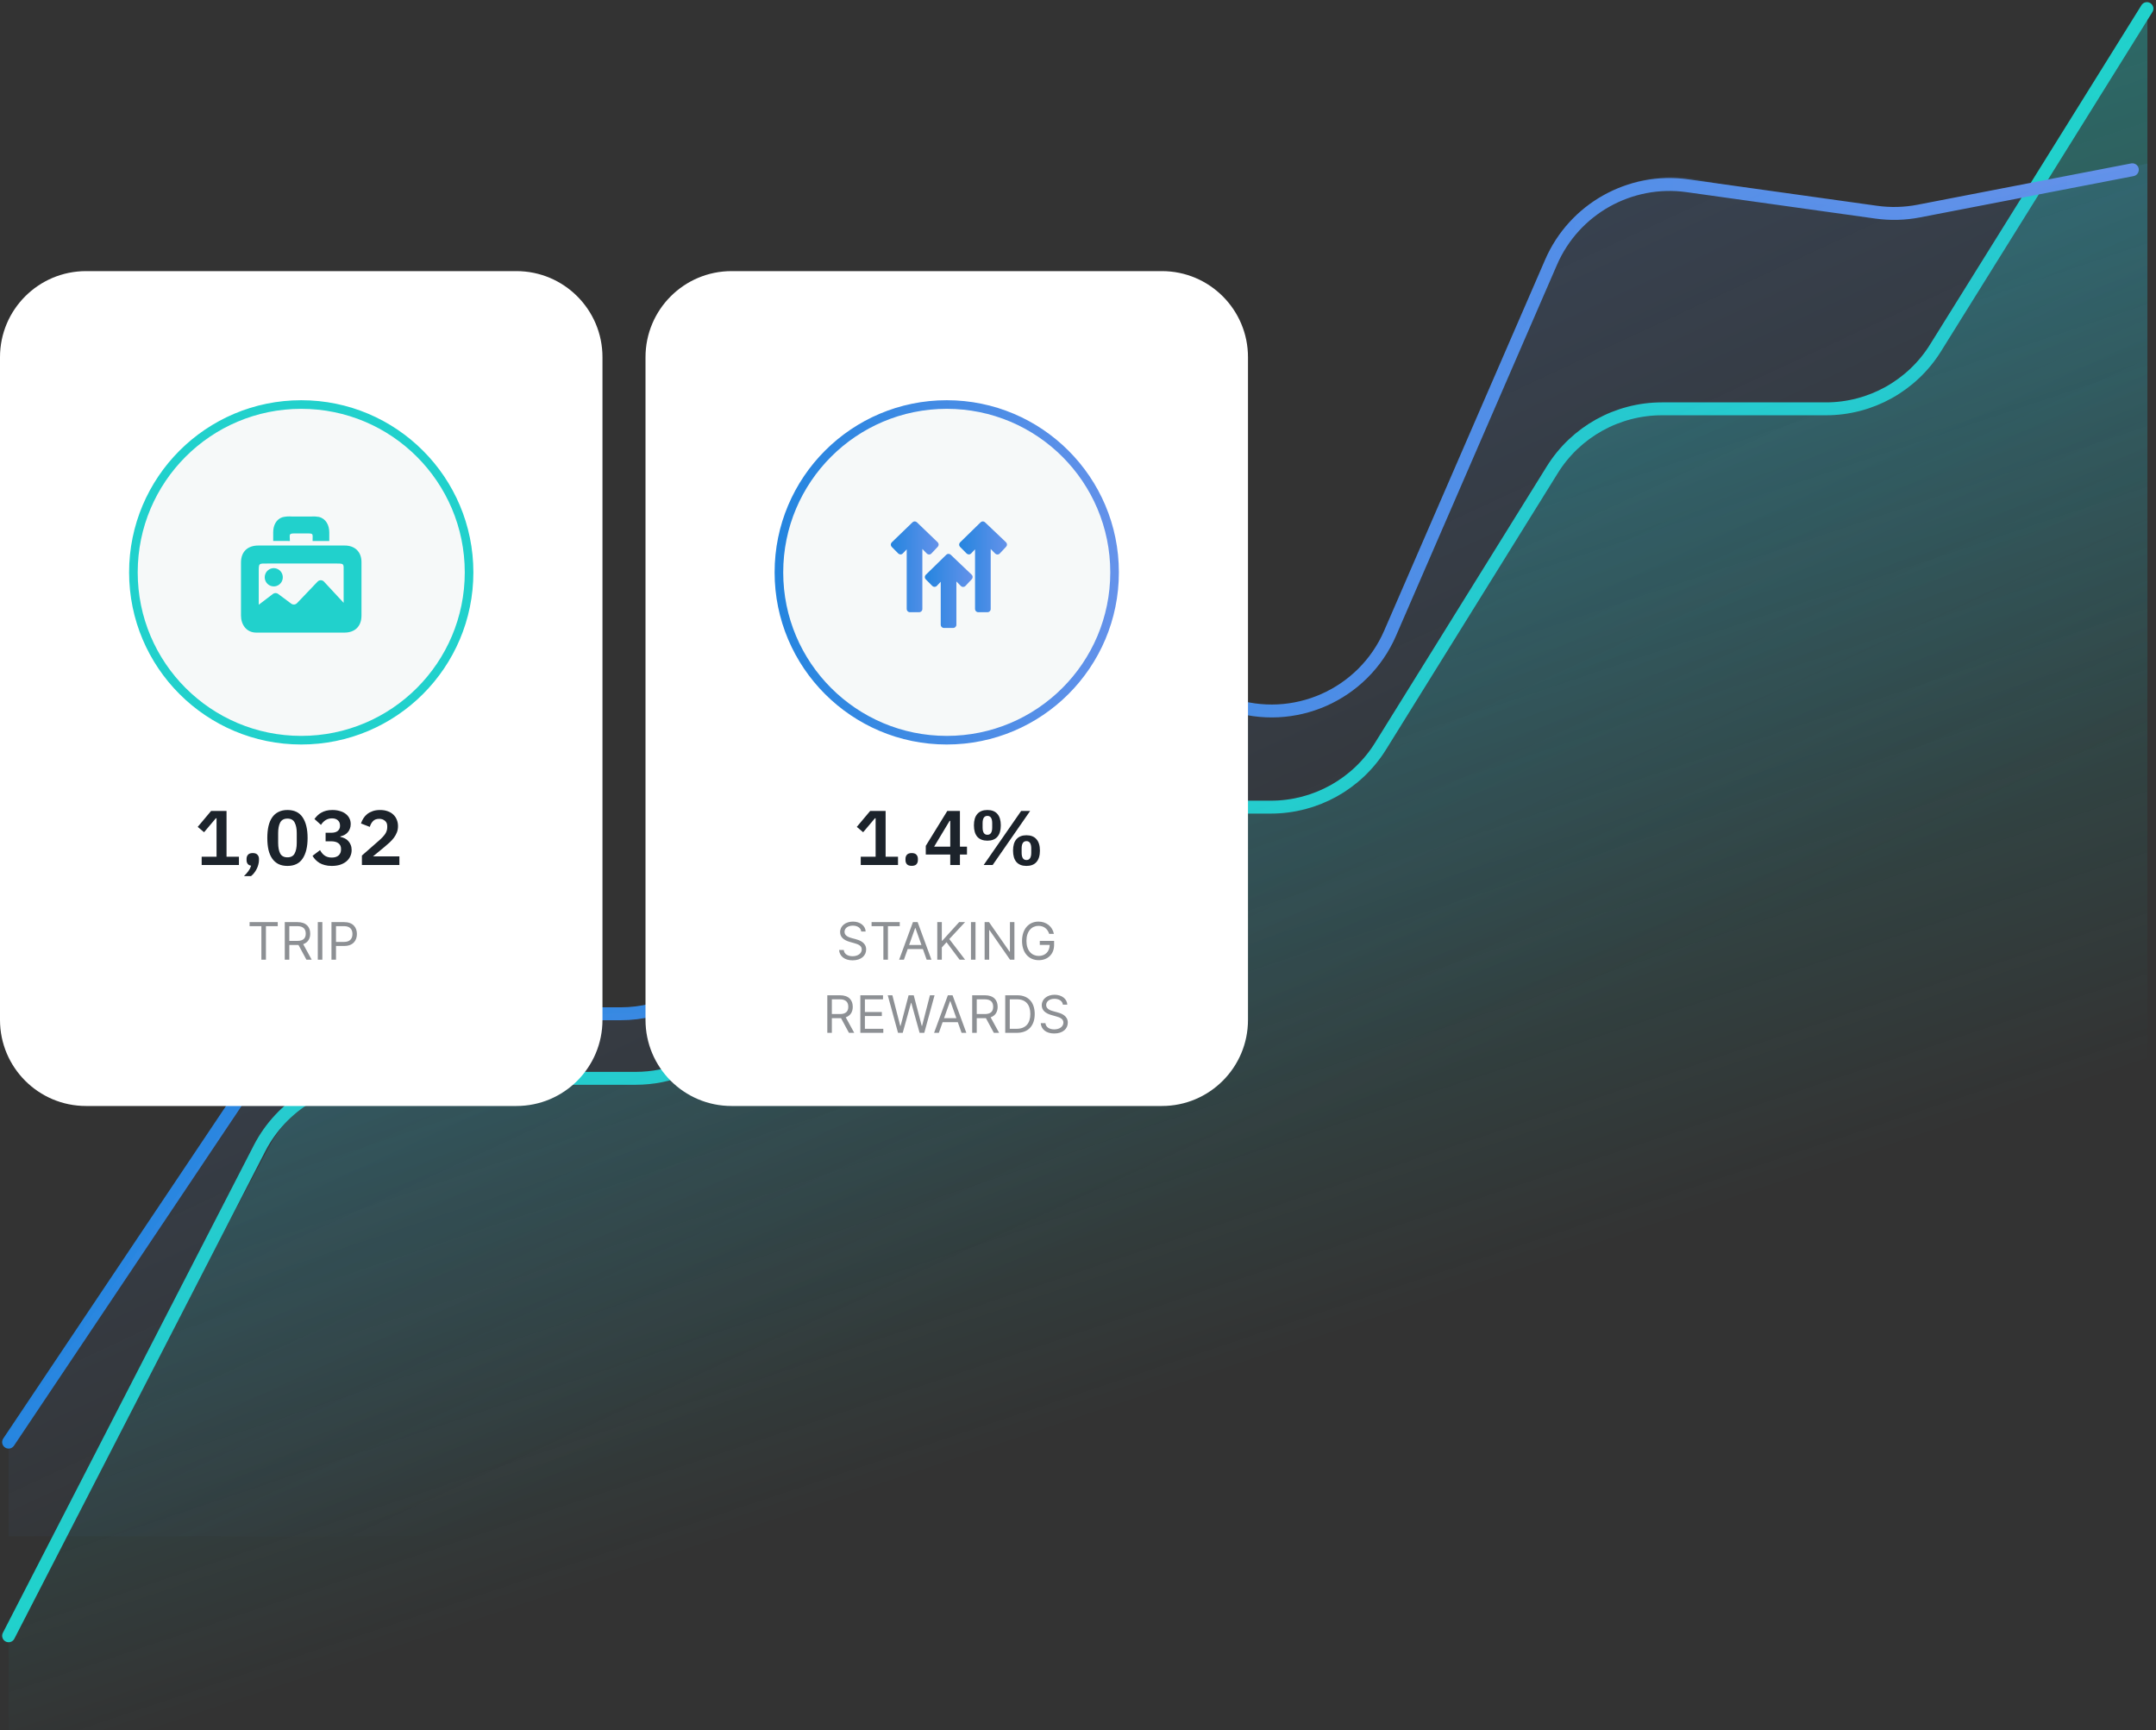 <svg width="501" height="402" viewBox="0 0 501 402" fill="none" xmlns="http://www.w3.org/2000/svg">
<rect x="0" y="0" width="501" height="402" fill="#333333" stroke="none"/>
<path d="M2 380.109L60.301 266.842C65.444 256.851 75.738 250.572 86.975 250.572H147.708C155.56 250.572 163.099 247.493 168.707 241.997L215.504 196.129C221.112 190.632 228.651 187.554 236.504 187.554H295.321C305.693 187.554 315.329 182.197 320.803 173.387L360.709 109.166C366.183 100.357 375.818 95 386.19 95H424.295C434.654 95 444.279 89.656 449.757 80.864L498.894 2" stroke="#21D1CC" stroke-width="3" stroke-linecap="round" stroke-linejoin="round"/>
<path opacity="0.5" d="M62.533 266.468L2 380.109V402H499V1L450.285 80.215C444.826 89.092 435.151 94.5 424.73 94.5H387.926C377.692 94.5 368.164 99.717 362.651 108.339L320.849 173.715C315.336 182.337 305.808 187.554 295.574 187.554H237.982C230.077 187.554 222.491 190.674 216.874 196.236L170.769 241.889C165.151 247.452 157.565 250.572 149.66 250.572H89.011C77.926 250.572 67.744 256.685 62.533 266.468Z" fill="url(#paint0_linear)"/>
<path d="M2 335.109L59.764 248.875C65.334 240.561 74.682 235.571 84.689 235.571H144.226C154.078 235.571 163.302 230.734 168.904 222.629L211.347 161.225C218.982 150.18 233.026 145.552 245.731 149.896L285.796 163.594C300.595 168.654 316.798 161.496 323.023 147.148L360.429 60.932C365.796 48.563 378.756 41.293 392.109 43.163L436.001 49.307C439.278 49.765 442.608 49.679 445.856 49.05L495.5 39.449" stroke="url(#paint1_linear)" stroke-width="3" stroke-linecap="round" stroke-linejoin="round"/>
<path opacity="0.3" d="M62.033 248.233L2 333V357H499V38L447.692 49.6C443.609 50.523 439.379 50.582 435.272 49.772L394.254 41.684C380.394 38.951 366.504 46.259 360.906 59.23L322.884 147.335C316.724 161.608 300.681 168.811 285.921 163.931L246.911 151.032C234.296 146.861 220.44 151.485 212.858 162.395L170.951 222.693C165.344 230.761 156.141 235.572 146.316 235.572H86.515C76.784 235.572 67.657 240.292 62.033 248.233Z" fill="url(#paint2_linear)"/>
<path d="M150 83C150 71.954 158.954 63 170 63H270C281.046 63 290 71.954 290 83V237C290 248.046 281.046 257 270 257H170C158.954 257 150 248.046 150 237V83Z" fill="white"/>
<circle cx="220" cy="133" r="39" fill="#F6F9F9" stroke="url(#paint3_linear)" stroke-width="2"/>
<g clip-path="url(#clip0)">
<path d="M233.769 126.003L228.886 121.36C228.598 121.089 228.147 121.094 227.866 121.373L223.098 126.034C222.96 126.171 222.881 126.358 222.88 126.553C222.879 126.748 222.955 126.935 223.092 127.074L224.616 128.615C224.756 128.757 224.949 128.834 225.148 128.833C225.348 128.831 225.538 128.747 225.675 128.602L226.577 127.642V141.522C226.577 141.928 226.906 142.257 227.312 142.257H229.479C229.885 142.257 230.214 141.928 230.214 141.522V127.569L231.254 128.631C231.395 128.774 231.585 128.854 231.787 128.852C231.987 128.85 232.178 128.766 232.315 128.62L233.8 127.042C233.934 126.9 234.006 126.711 234 126.516C233.994 126.321 233.911 126.136 233.769 126.003Z" fill="url(#paint4_linear)"/>
<path d="M217.889 126.003L213.059 121.36C212.771 121.089 212.32 121.094 212.038 121.373L207.218 126.034C207.08 126.171 207.001 126.358 207 126.553C206.999 126.748 207.075 126.935 207.212 127.074L208.736 128.615C208.876 128.757 209.067 128.834 209.268 128.833C209.468 128.831 209.658 128.747 209.795 128.601L210.697 127.642V141.522C210.697 141.928 211.026 142.257 211.432 142.257H213.599C214.005 142.257 214.334 141.928 214.334 141.522V127.569L215.374 128.631C215.515 128.774 215.709 128.853 215.907 128.852C216.107 128.85 216.298 128.766 216.435 128.62L217.92 127.042C218.054 126.9 218.126 126.711 218.12 126.516C218.114 126.321 218.031 126.136 217.889 126.003Z" fill="url(#paint5_linear)"/>
<path d="M225.794 133.542L220.912 128.899C220.623 128.628 220.172 128.633 219.891 128.911L215.124 133.573C214.985 133.71 214.907 133.897 214.905 134.092C214.904 134.287 214.981 134.474 215.118 134.613L216.641 136.154C216.78 136.294 216.968 136.372 217.164 136.372C217.167 136.372 217.17 136.372 217.173 136.372C217.373 136.37 217.563 136.286 217.7 136.14L218.602 135.181V145.179C218.602 145.586 218.931 145.915 219.337 145.915H221.504C221.91 145.915 222.24 145.586 222.24 145.179V135.108L223.28 136.17C223.42 136.313 223.612 136.393 223.812 136.391C224.013 136.389 224.203 136.305 224.341 136.159L225.826 134.581C225.959 134.439 226.031 134.25 226.025 134.055C226.019 133.86 225.936 133.675 225.794 133.542Z" fill="url(#paint6_linear)"/>
</g>
<path d="M200.016 201V199.074H203.472V190.146H203.31L200.574 193.386L199.098 192.144L202.212 188.436H205.794V199.074H208.674V201H200.016ZM211.853 201.198C211.361 201.198 210.995 201.078 210.755 200.838C210.527 200.586 210.413 200.268 210.413 199.884V199.56C210.413 199.176 210.527 198.858 210.755 198.606C210.995 198.354 211.361 198.228 211.853 198.228C212.357 198.228 212.723 198.354 212.951 198.606C213.179 198.858 213.293 199.176 213.293 199.56V199.884C213.293 200.268 213.179 200.586 212.951 200.838C212.723 201.078 212.357 201.198 211.853 201.198ZM220.814 201V198.57H215.126V196.554L220.13 188.436H223.064V196.734H224.702V198.57H223.064V201H220.814ZM217.07 196.734H220.814V190.74H220.67L217.07 196.734ZM228.583 201L237.295 188.436H239.383L230.671 201H228.583ZM229.447 195.348C228.427 195.348 227.647 195.048 227.107 194.448C226.579 193.836 226.315 192.948 226.315 191.784C226.315 190.62 226.579 189.738 227.107 189.138C227.647 188.526 228.427 188.22 229.447 188.22C230.467 188.22 231.241 188.526 231.769 189.138C232.297 189.738 232.561 190.62 232.561 191.784C232.561 192.948 232.297 193.836 231.769 194.448C231.241 195.048 230.467 195.348 229.447 195.348ZM229.447 193.98C230.191 193.98 230.563 193.41 230.563 192.27V191.298C230.563 190.158 230.191 189.588 229.447 189.588C228.703 189.588 228.331 190.158 228.331 191.298V192.27C228.331 193.41 228.703 193.98 229.447 193.98ZM238.519 201.216C237.511 201.216 236.737 200.916 236.197 200.316C235.669 199.704 235.405 198.816 235.405 197.652C235.405 196.488 235.669 195.606 236.197 195.006C236.737 194.394 237.511 194.088 238.519 194.088C239.539 194.088 240.313 194.394 240.841 195.006C241.381 195.606 241.651 196.488 241.651 197.652C241.651 198.816 241.381 199.704 240.841 200.316C240.313 200.916 239.539 201.216 238.519 201.216ZM238.519 199.848C239.263 199.848 239.635 199.278 239.635 198.138V197.166C239.635 196.026 239.263 195.456 238.519 195.456C237.775 195.456 237.403 196.026 237.403 197.166V198.138C237.403 199.278 237.775 199.848 238.519 199.848Z" fill="#1C232B"/>
<path opacity="0.5" d="M200.13 216.455H201.153C201.106 215.138 199.892 214.153 198.204 214.153C196.534 214.153 195.221 215.125 195.221 216.591C195.221 217.767 196.074 218.466 197.437 218.858L198.511 219.165C199.431 219.42 200.25 219.744 200.25 220.614C200.25 221.568 199.329 222.199 198.119 222.199C197.079 222.199 196.159 221.739 196.074 220.75H194.983C195.085 222.182 196.244 223.153 198.119 223.153C200.13 223.153 201.272 222.045 201.272 220.631C201.272 218.994 199.721 218.466 198.818 218.227L197.931 217.989C197.284 217.818 196.244 217.477 196.244 216.54C196.244 215.705 197.011 215.091 198.17 215.091C199.227 215.091 200.028 215.594 200.13 216.455ZM202.533 215.21H205.277V223H206.334V215.21H209.078V214.273H202.533V215.21ZM210.048 223L210.925 220.528H214.454L215.332 223H216.44L213.235 214.273H212.144L208.94 223H210.048ZM211.258 219.591L212.656 215.653H212.724L214.121 219.591H211.258ZM217.799 223H218.856V220.17L219.947 218.943L222.981 223H224.259L220.594 218.21L224.259 214.273H222.879L218.958 218.602H218.856V214.273H217.799V223ZM226.684 214.273H225.627V223H226.684V214.273ZM235.723 214.273H234.684V221.142H234.598L229.826 214.273H228.803V223H229.86V216.148H229.945L234.701 223H235.723V214.273ZM243.804 217H244.895C244.571 215.312 243.156 214.153 241.315 214.153C239.078 214.153 237.497 215.875 237.497 218.636C237.497 221.398 239.065 223.119 241.384 223.119C243.463 223.119 244.946 221.734 244.946 219.574V218.636H241.622V219.574H243.923C243.893 221.142 242.862 222.131 241.384 222.131C239.764 222.131 238.52 220.903 238.52 218.636C238.52 216.369 239.764 215.142 241.315 215.142C242.577 215.142 243.433 215.854 243.804 217ZM192.246 240H193.303V236.591H195.212C195.289 236.591 195.361 236.591 195.434 236.587L197.275 240H198.502L196.529 236.395C197.641 236.016 198.161 235.108 198.161 233.949C198.161 232.406 197.241 231.273 195.195 231.273H192.246V240ZM193.303 235.636V232.21H195.161C196.576 232.21 197.121 232.901 197.121 233.949C197.121 234.997 196.576 235.636 195.178 235.636H193.303ZM199.922 240H205.257V239.062H200.979V236.097H204.916V235.159H200.979V232.21H205.189V231.273H199.922V240ZM208.679 240H209.77L211.696 233.045H211.764L213.691 240H214.781L217.168 231.273H216.094L214.27 238.381H214.185L212.327 231.273H211.134L209.276 238.381H209.191L207.367 231.273H206.293L208.679 240ZM218.163 240L219.041 237.528H222.569L223.447 240H224.555L221.35 231.273H220.259L217.055 240H218.163ZM219.373 236.591L220.771 232.653H220.839L222.237 236.591H219.373ZM225.914 240H226.971V236.591H228.88C228.957 236.591 229.029 236.591 229.102 236.587L230.943 240H232.17L230.197 236.395C231.309 236.016 231.829 235.108 231.829 233.949C231.829 232.406 230.909 231.273 228.863 231.273H225.914V240ZM226.971 235.636V232.21H228.829C230.244 232.21 230.789 232.901 230.789 233.949C230.789 234.997 230.244 235.636 228.846 235.636H226.971ZM236.283 240C238.942 240 240.442 238.347 240.442 235.619C240.442 232.909 238.942 231.273 236.403 231.273H233.59V240H236.283ZM234.647 239.062V232.21H236.334C238.38 232.21 239.42 233.506 239.42 235.619C239.42 237.75 238.38 239.062 236.215 239.062H234.647ZM246.988 233.455H248.01C247.964 232.138 246.749 231.153 245.062 231.153C243.391 231.153 242.079 232.125 242.079 233.591C242.079 234.767 242.931 235.466 244.295 235.858L245.368 236.165C246.289 236.42 247.107 236.744 247.107 237.614C247.107 238.568 246.187 239.199 244.976 239.199C243.937 239.199 243.016 238.739 242.931 237.75H241.84C241.942 239.182 243.101 240.153 244.976 240.153C246.988 240.153 248.13 239.045 248.13 237.631C248.13 235.994 246.579 235.466 245.675 235.227L244.789 234.989C244.141 234.818 243.101 234.477 243.101 233.54C243.101 232.705 243.868 232.091 245.028 232.091C246.084 232.091 246.885 232.594 246.988 233.455Z" fill="#1C232B"/>
<path d="M0 83C0 71.954 8.954 63 20 63H120C131.046 63 140 71.954 140 83V237C140 248.046 131.046 257 120 257H20C8.954 257 0 248.046 0 237V83Z" fill="white"/>
<circle cx="70" cy="133" r="39" fill="#F6F9F9" stroke="#21D1CC" stroke-width="2"/>
<path fill-rule="evenodd" clip-rule="evenodd" d="M63.485 125.704V123.679C63.485 122.037 64.213 120.631 65.671 120.174C66.359 120.02 67.067 119.967 67.77 120.02H72.398C72.966 119.985 73.535 120.017 74.096 120.115C75.757 120.513 76.515 122.052 76.515 123.723V125.712H72.638C72.638 123.952 72.937 123.952 71.181 123.952H68.44C66.983 123.952 67.369 124.268 67.369 125.712L63.485 125.704ZM84 130.601V143.031C84 145.564 82.462 147 80.021 147H59.549C57.246 147 56 145.122 56 143.046V130.712C56 128.134 57.611 126.765 60.023 126.765H80.064C82.44 126.743 84 128.215 84 130.601ZM60.125 132.891V140.527L63.419 138.016C63.595 137.88 63.81 137.806 64.031 137.806C64.253 137.806 64.468 137.88 64.643 138.016L67.668 140.27C67.868 140.419 68.115 140.49 68.362 140.47C68.611 140.45 68.843 140.339 69.016 140.159L73.812 135.137C73.907 135.04 74.021 134.963 74.146 134.91C74.271 134.858 74.405 134.831 74.54 134.831C74.676 134.831 74.81 134.858 74.935 134.91C75.06 134.963 75.174 135.04 75.269 135.137L79.853 140.078V132.788C79.853 131.058 80.021 130.947 78.308 130.947H62.144C60.118 130.947 60.125 130.829 60.125 132.891ZM63.616 136.264C64.031 136.264 64.437 136.139 64.782 135.906C65.127 135.673 65.396 135.342 65.555 134.955C65.714 134.567 65.755 134.141 65.674 133.729C65.593 133.318 65.394 132.94 65.1 132.643C64.806 132.347 64.432 132.145 64.025 132.063C63.618 131.981 63.196 132.023 62.813 132.184C62.429 132.344 62.101 132.616 61.871 132.965C61.64 133.314 61.517 133.724 61.517 134.143C61.516 134.425 61.571 134.704 61.678 134.964C61.785 135.225 61.943 135.46 62.142 135.658C62.341 135.856 62.577 136.011 62.837 136.115C63.096 136.219 63.373 136.27 63.652 136.264H63.616Z" fill="#21D1CC"/>
<path d="M46.863 201V199.074H50.319V190.146H50.157L47.421 193.386L45.945 192.144L49.059 188.436H52.641V199.074H55.521V201H46.863ZM58.736 198.228C59.228 198.228 59.588 198.354 59.816 198.606C60.056 198.858 60.176 199.176 60.176 199.56V199.884C60.176 200.208 60.128 200.544 60.032 200.892C59.948 201.24 59.822 201.576 59.654 201.9C59.498 202.224 59.306 202.53 59.078 202.818C58.862 203.106 58.616 203.358 58.34 203.574H56.702C57.11 203.178 57.452 202.788 57.728 202.404C58.004 202.032 58.214 201.618 58.358 201.162C57.986 201.102 57.716 200.958 57.548 200.73C57.38 200.49 57.296 200.208 57.296 199.884V199.56C57.296 199.176 57.41 198.858 57.638 198.606C57.866 198.354 58.232 198.228 58.736 198.228ZM66.796 201.216C65.993 201.216 65.296 201.072 64.709 200.784C64.121 200.484 63.635 200.058 63.251 199.506C62.867 198.954 62.578 198.276 62.386 197.472C62.206 196.668 62.117 195.75 62.117 194.718C62.117 193.698 62.206 192.786 62.386 191.982C62.578 191.166 62.867 190.482 63.251 189.93C63.635 189.378 64.121 188.958 64.709 188.67C65.296 188.37 65.993 188.22 66.796 188.22C68.392 188.22 69.569 188.79 70.325 189.93C71.093 191.07 71.477 192.666 71.477 194.718C71.477 196.77 71.093 198.366 70.325 199.506C69.569 200.646 68.392 201.216 66.796 201.216ZM66.796 199.218C67.6 199.218 68.159 198.918 68.471 198.318C68.794 197.706 68.957 196.884 68.957 195.852V193.584C68.957 192.552 68.794 191.736 68.471 191.136C68.159 190.524 67.6 190.218 66.796 190.218C65.993 190.218 65.428 190.524 65.105 191.136C64.793 191.736 64.636 192.552 64.636 193.584V195.852C64.636 196.884 64.793 197.706 65.105 198.318C65.428 198.918 65.993 199.218 66.796 199.218ZM76.906 193.512C77.626 193.512 78.153 193.368 78.49 193.08C78.838 192.78 79.011 192.402 79.011 191.946V191.82C79.011 191.304 78.844 190.902 78.507 190.614C78.183 190.314 77.734 190.164 77.157 190.164C76.606 190.164 76.114 190.296 75.681 190.56C75.261 190.824 74.895 191.196 74.584 191.676L73.072 190.308C73.287 190.02 73.522 189.75 73.773 189.498C74.037 189.234 74.338 189.012 74.674 188.832C75.01 188.64 75.388 188.49 75.808 188.382C76.228 188.274 76.701 188.22 77.23 188.22C77.865 188.22 78.442 188.298 78.957 188.454C79.486 188.598 79.936 188.814 80.308 189.102C80.692 189.39 80.986 189.738 81.189 190.146C81.394 190.542 81.496 190.992 81.496 191.496C81.496 191.904 81.43 192.27 81.297 192.594C81.177 192.918 81.004 193.2 80.775 193.44C80.559 193.68 80.302 193.878 80.001 194.034C79.713 194.178 79.407 194.286 79.084 194.358V194.466C79.444 194.538 79.785 194.652 80.109 194.808C80.433 194.964 80.71 195.174 80.938 195.438C81.177 195.69 81.364 195.99 81.496 196.338C81.639 196.686 81.712 197.082 81.712 197.526C81.712 198.078 81.597 198.582 81.37 199.038C81.153 199.494 80.841 199.884 80.433 200.208C80.025 200.532 79.54 200.784 78.975 200.964C78.412 201.132 77.781 201.216 77.085 201.216C76.474 201.216 75.933 201.15 75.466 201.018C74.998 200.898 74.584 200.73 74.224 200.514C73.876 200.298 73.57 200.052 73.305 199.776C73.041 199.488 72.814 199.188 72.621 198.876L74.368 197.544C74.511 197.796 74.668 198.03 74.835 198.246C75.004 198.45 75.195 198.63 75.412 198.786C75.627 198.942 75.874 199.062 76.15 199.146C76.425 199.23 76.737 199.272 77.085 199.272C77.781 199.272 78.316 199.104 78.688 198.768C79.059 198.432 79.246 197.97 79.246 197.382V197.256C79.246 196.68 79.041 196.242 78.633 195.942C78.237 195.642 77.662 195.492 76.906 195.492H75.663V193.512H76.906ZM92.81 201H84.098V198.804L88.04 195.348C88.712 194.76 89.204 194.232 89.516 193.764C89.828 193.284 89.984 192.768 89.984 192.216V191.982C89.984 191.43 89.804 191.01 89.444 190.722C89.084 190.422 88.646 190.272 88.13 190.272C87.482 190.272 86.99 190.458 86.654 190.83C86.318 191.19 86.078 191.628 85.934 192.144L83.882 191.352C84.014 190.932 84.2 190.536 84.44 190.164C84.68 189.78 84.98 189.444 85.34 189.156C85.712 188.868 86.144 188.64 86.636 188.472C87.128 188.304 87.692 188.22 88.328 188.22C88.988 188.22 89.576 188.316 90.092 188.508C90.608 188.688 91.04 188.946 91.388 189.282C91.748 189.618 92.018 190.014 92.198 190.47C92.39 190.926 92.486 191.424 92.486 191.964C92.486 192.492 92.402 192.972 92.234 193.404C92.066 193.836 91.838 194.25 91.55 194.646C91.262 195.03 90.926 195.402 90.542 195.762C90.158 196.11 89.75 196.464 89.318 196.824L86.672 199.002H92.81V201Z" fill="#1C232B"/>
<path opacity="0.5" d="M57.996 215.21H60.74V223H61.797V215.21H64.541V214.273H57.996V215.21ZM66.172 223H67.229V219.591H69.138C69.215 219.591 69.287 219.591 69.36 219.587L71.201 223H72.428L70.455 219.395C71.567 219.016 72.087 218.108 72.087 216.949C72.087 215.406 71.166 214.273 69.121 214.273H66.172V223ZM67.229 218.636V215.21H69.087C70.502 215.21 71.047 215.901 71.047 216.949C71.047 217.997 70.502 218.636 69.104 218.636H67.229ZM74.905 214.273H73.848V223H74.905V214.273ZM77.024 223H78.08V219.812H79.99C82.022 219.812 82.938 218.577 82.938 217.034C82.938 215.491 82.022 214.273 79.972 214.273H77.024V223ZM78.08 218.875V215.21H79.938C81.357 215.21 81.899 215.986 81.899 217.034C81.899 218.082 81.357 218.875 79.955 218.875H78.08Z" fill="#1C232B"/>
<defs>
<linearGradient id="paint0_linear" x1="58" y1="35" x2="190.18" y2="428.331" gradientUnits="userSpaceOnUse">
<stop stop-color="#21D1CB"/>
<stop offset="0.824" stop-color="#21D1CC" stop-opacity="0"/>
</linearGradient>
<linearGradient id="paint1_linear" x1="2" y1="187.279" x2="497.362" y2="193.807" gradientUnits="userSpaceOnUse">
<stop stop-color="#2485DF"/>
<stop offset="1" stop-color="#6592EA"/>
</linearGradient>
<linearGradient id="paint2_linear" x1="63.033" y1="19" x2="229.236" y2="376.572" gradientUnits="userSpaceOnUse">
<stop stop-color="#4F8EE7"/>
<stop offset="0.824" stop-color="#518FE7" stop-opacity="0"/>
</linearGradient>
<linearGradient id="paint3_linear" x1="180" y1="133" x2="260.311" y2="133.634" gradientUnits="userSpaceOnUse">
<stop stop-color="#2485DF"/>
<stop offset="1" stop-color="#6592EA"/>
</linearGradient>
<linearGradient id="paint4_linear" x1="222.88" y1="131.709" x2="234.044" y2="131.755" gradientUnits="userSpaceOnUse">
<stop stop-color="#2485DF"/>
<stop offset="1" stop-color="#6592EA"/>
</linearGradient>
<linearGradient id="paint5_linear" x1="207" y1="131.709" x2="218.164" y2="131.755" gradientUnits="userSpaceOnUse">
<stop stop-color="#2485DF"/>
<stop offset="1" stop-color="#6592EA"/>
</linearGradient>
<linearGradient id="paint6_linear" x1="214.905" y1="137.307" x2="226.069" y2="137.364" gradientUnits="userSpaceOnUse">
<stop stop-color="#2485DF"/>
<stop offset="1" stop-color="#6592EA"/>
</linearGradient>
<clipPath id="clip0">
<rect width="27" height="27" fill="white" transform="translate(207 120)"/>
</clipPath>
</defs>
</svg>
